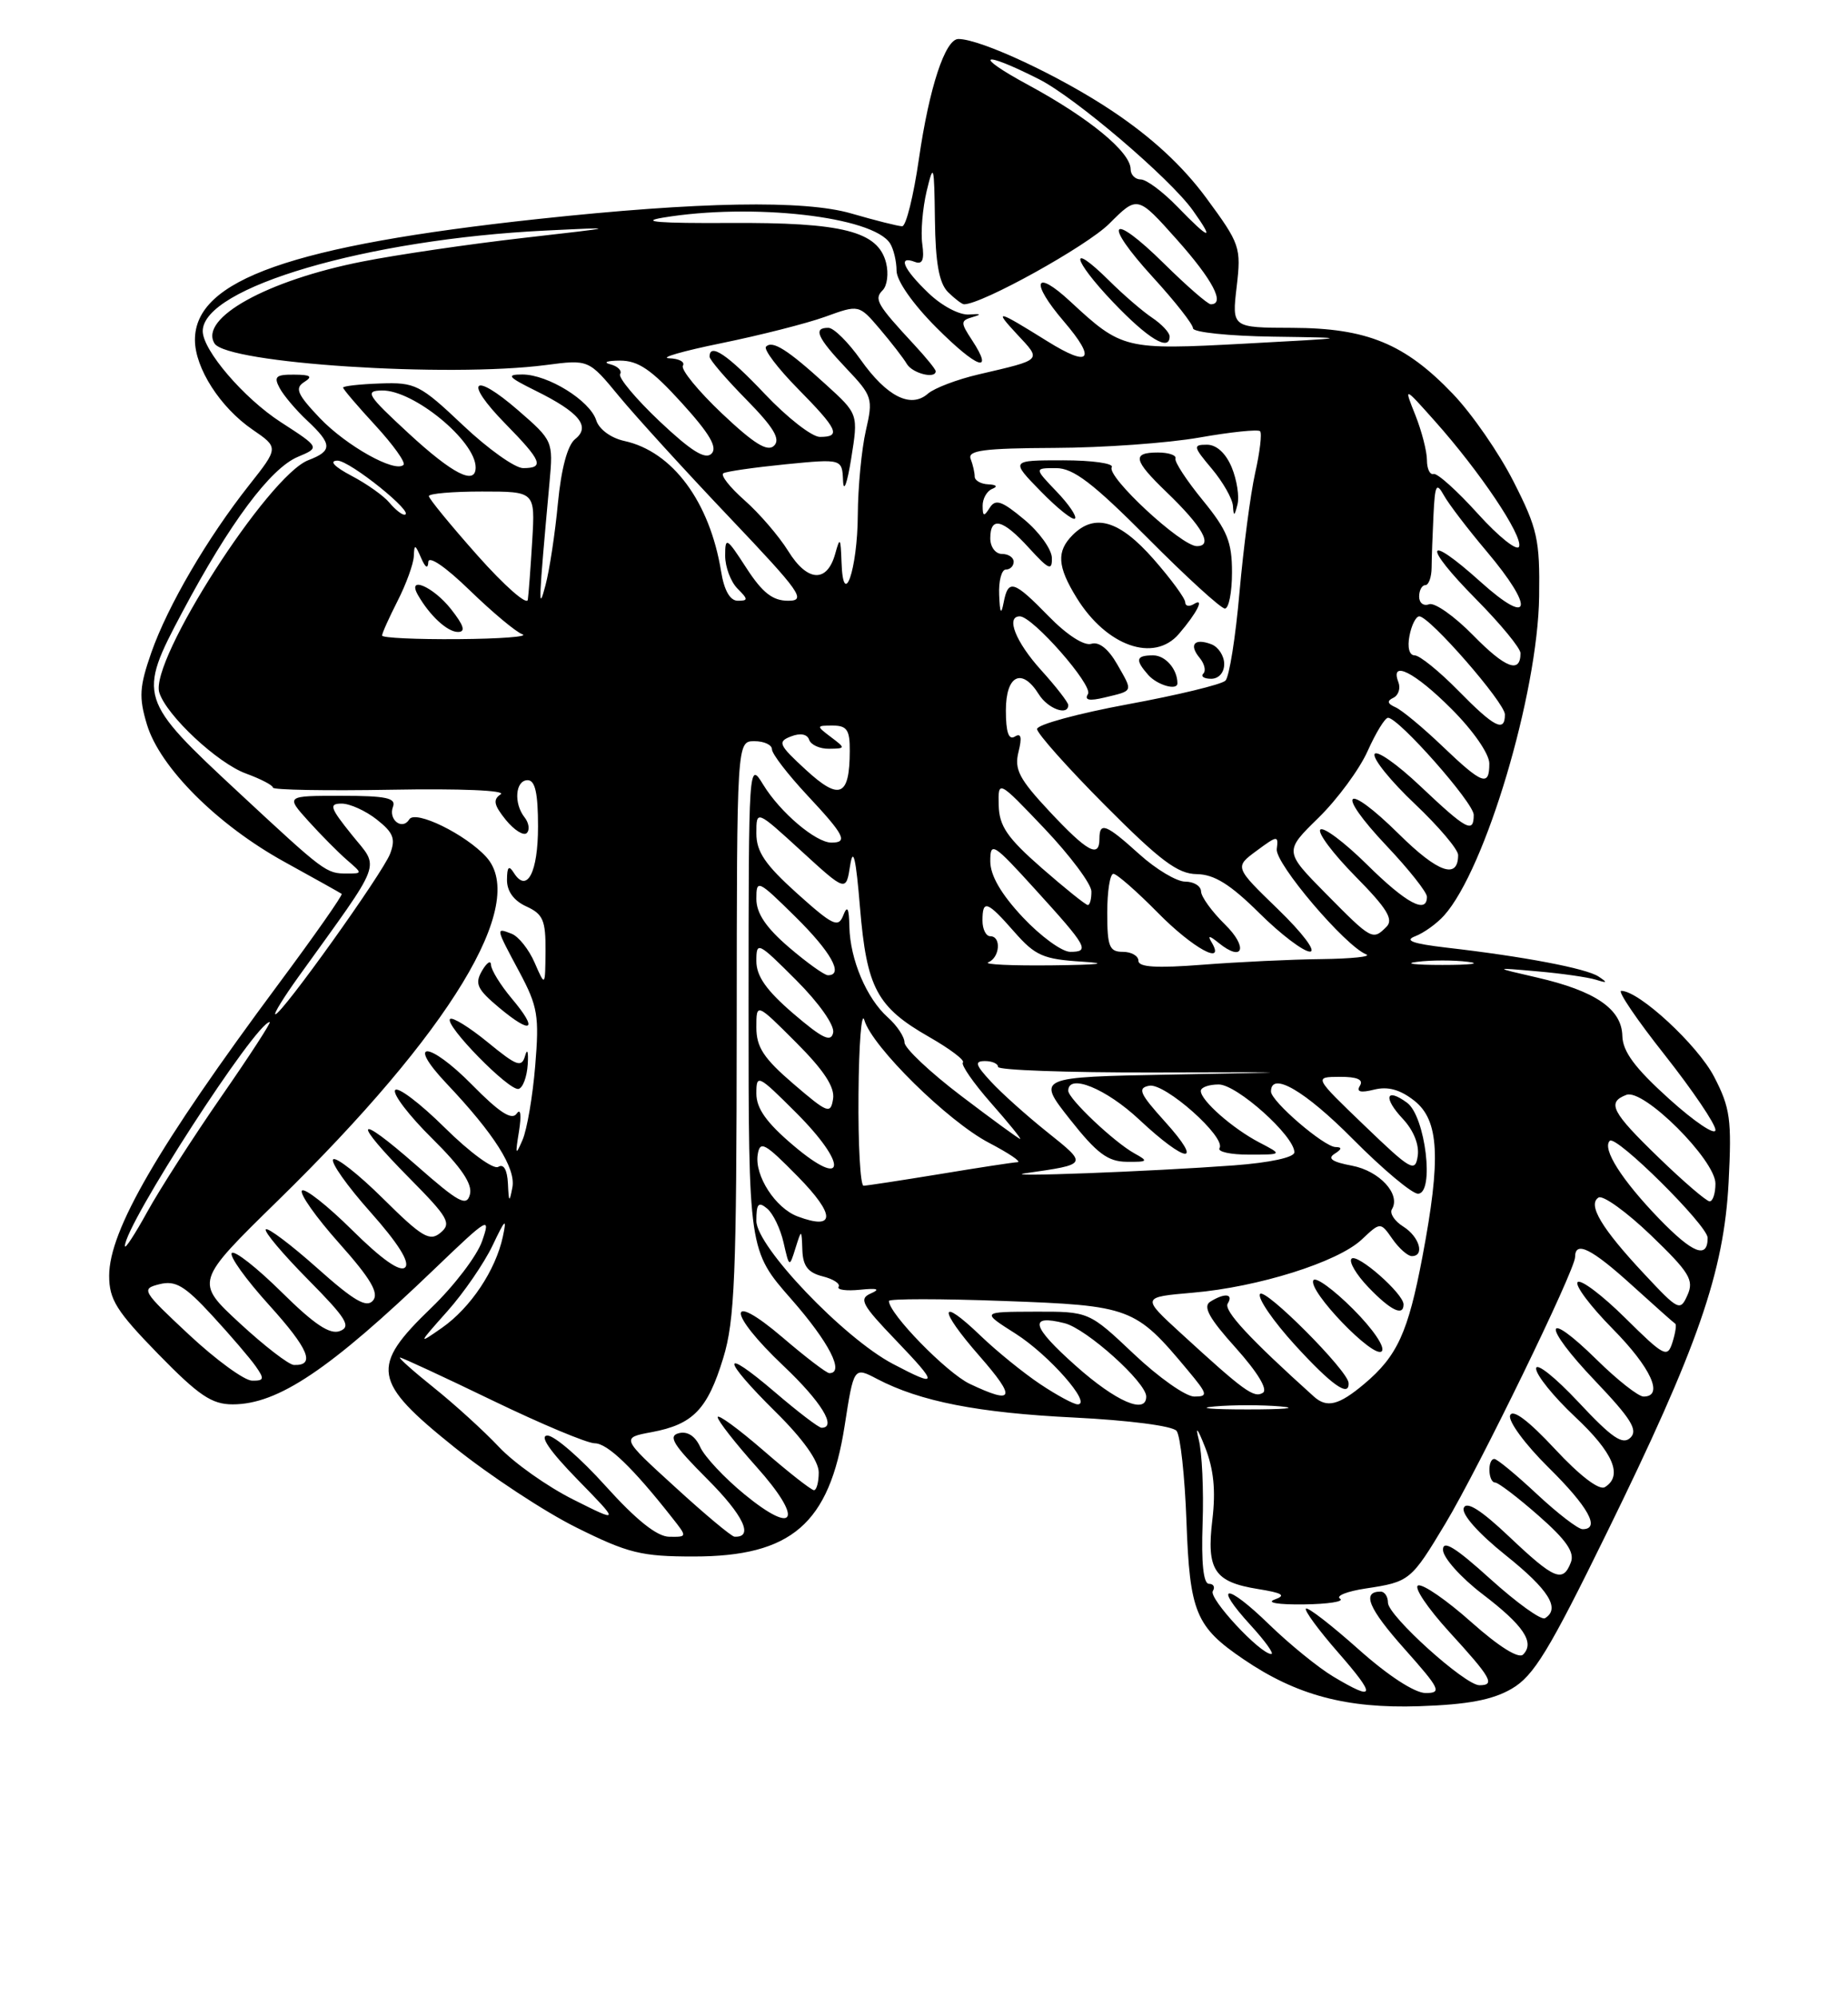 <?xml version="1.0" encoding="UTF-8" standalone="no"?>
<!DOCTYPE svg PUBLIC "-//W3C//DTD SVG 1.1//EN" "http://www.w3.org/Graphics/SVG/1.1/DTD/svg11.dtd" >
<svg xmlns="http://www.w3.org/2000/svg" xmlns:xlink="http://www.w3.org/1999/xlink" version="1.1" viewBox="0 0 237 256">
 <g >
 <path fill="currentColor"
d=" M 193.87 216.45 C 196.69 214.82 198.65 211.60 206.05 196.50 C 217.77 172.61 221.09 163.05 221.69 151.50 C 222.10 143.50 221.90 142.00 219.83 138.01 C 217.72 133.95 210.21 127.00 207.92 127.00 C 207.41 127.00 209.92 130.70 213.50 135.22 C 217.07 139.75 220.00 144.07 220.00 144.83 C 220.00 145.59 217.33 143.80 214.06 140.85 C 209.67 136.89 208.11 134.79 208.06 132.77 C 207.98 129.33 204.60 127.01 197.11 125.29 C 191.50 124.00 191.50 124.00 197.16 124.50 C 200.28 124.77 203.66 125.26 204.66 125.57 C 206.15 126.04 206.21 125.96 205.00 125.16 C 203.41 124.12 195.44 122.60 185.50 121.46 C 181.16 120.95 180.05 120.55 181.50 120.00 C 182.60 119.58 184.27 118.38 185.20 117.34 C 190.50 111.45 197.22 88.89 197.39 76.45 C 197.49 69.17 197.18 67.76 194.12 61.75 C 192.27 58.09 188.76 53.02 186.32 50.48 C 180.17 44.05 175.29 42.05 165.74 42.02 C 157.98 42.00 157.98 42.00 158.60 36.75 C 159.19 31.70 159.04 31.27 154.72 25.40 C 151.69 21.29 147.74 17.63 142.66 14.24 C 135.99 9.77 125.78 5.00 122.91 5.00 C 121.22 5.00 119.17 11.22 117.85 20.35 C 117.16 25.11 116.20 29.00 115.70 29.00 C 115.21 29.00 112.27 28.26 109.17 27.36 C 103.16 25.61 89.65 25.85 69.00 28.07 C 37.46 31.47 25.00 35.85 25.00 43.56 C 25.00 47.17 28.24 52.22 32.38 55.06 C 35.75 57.37 35.75 57.37 31.95 62.18 C 26.58 68.98 21.52 77.64 19.41 83.63 C 17.88 88.02 17.79 89.36 18.84 92.85 C 20.49 98.35 27.87 105.73 36.50 110.48 C 40.35 112.60 43.64 114.44 43.82 114.57 C 43.99 114.70 40.34 119.91 35.70 126.15 C 20.27 146.92 14.00 157.72 14.00 163.51 C 14.00 166.57 14.94 168.06 20.29 173.55 C 25.49 178.87 27.15 180.00 29.84 180.00 C 35.65 180.00 42.28 175.55 55.76 162.61 C 62.64 156.01 62.96 155.82 61.83 159.07 C 61.18 160.96 58.25 164.80 55.32 167.62 C 47.44 175.20 47.74 177.05 58.25 185.48 C 62.79 189.12 69.85 193.77 73.95 195.80 C 80.55 199.08 82.25 199.50 88.95 199.50 C 101.51 199.50 106.36 195.31 108.32 182.76 C 109.50 175.18 109.50 175.18 112.48 176.74 C 117.99 179.63 125.44 181.09 137.75 181.69 C 144.75 182.04 150.38 182.76 150.89 183.40 C 151.38 184.00 151.95 189.22 152.16 195.00 C 152.58 206.66 153.34 208.51 159.49 212.68 C 166.25 217.28 172.68 219.00 182.00 218.69 C 188.23 218.48 191.40 217.89 193.87 216.45 Z  M 171.00 214.90 C 169.07 213.75 165.37 210.74 162.77 208.22 C 157.26 202.85 155.46 202.93 160.40 208.32 C 162.25 210.34 163.44 212.00 163.04 212.00 C 161.61 212.00 154.97 204.85 155.54 203.93 C 155.86 203.42 155.63 203.00 155.04 203.00 C 154.33 203.00 154.05 200.30 154.23 195.25 C 154.38 190.99 154.16 186.15 153.73 184.50 C 153.27 182.67 153.59 183.06 154.55 185.50 C 155.66 188.33 155.93 191.05 155.48 194.80 C 154.71 201.23 155.73 202.77 161.34 203.67 C 164.50 204.18 164.98 204.48 163.46 205.02 C 162.34 205.42 163.94 205.68 167.21 205.64 C 170.35 205.60 172.44 205.27 171.86 204.91 C 171.27 204.55 172.76 203.96 175.15 203.60 C 180.78 202.75 180.96 202.61 185.36 195.29 C 189.65 188.16 202.00 162.80 202.00 161.12 C 202.00 158.98 204.11 160.03 209.29 164.73 C 212.16 167.33 214.65 169.55 214.84 169.66 C 215.03 169.76 214.87 170.83 214.49 172.04 C 213.84 174.09 213.45 173.89 208.42 168.92 C 205.47 166.00 202.73 163.94 202.33 164.33 C 201.94 164.73 203.95 167.41 206.81 170.31 C 211.74 175.30 213.43 179.00 210.78 179.00 C 210.12 179.00 207.43 176.89 204.81 174.31 C 197.91 167.52 197.70 169.79 204.56 176.98 C 209.17 181.82 210.10 183.30 209.10 184.27 C 208.10 185.25 206.73 184.31 202.42 179.70 C 199.44 176.52 197.00 174.58 197.00 175.41 C 197.00 176.24 199.25 179.02 202.00 181.60 C 206.90 186.18 208.17 189.16 205.82 190.61 C 205.10 191.06 202.61 189.16 199.41 185.72 C 196.03 182.09 194.00 180.56 193.67 181.41 C 193.39 182.14 195.60 185.14 198.58 188.08 C 203.71 193.14 205.29 196.00 202.96 196.00 C 202.38 196.00 199.75 193.97 197.10 191.50 C 194.46 189.03 192.00 187.00 191.65 187.00 C 190.73 187.00 190.84 190.00 191.75 190.02 C 192.16 190.03 194.67 191.94 197.32 194.27 C 200.87 197.38 201.96 198.96 201.46 200.25 C 200.44 202.90 199.35 202.45 193.56 196.97 C 189.94 193.54 188.07 192.36 187.72 193.28 C 187.42 194.08 189.59 196.53 193.10 199.34 C 198.64 203.77 200.14 206.18 198.14 207.41 C 197.67 207.71 194.52 205.44 191.14 202.39 C 186.62 198.30 185.02 197.32 185.06 198.67 C 185.09 199.67 187.36 202.21 190.11 204.31 C 195.39 208.33 196.87 210.53 195.33 212.07 C 194.76 212.64 192.23 211.06 188.70 207.92 C 185.56 205.12 182.49 203.00 181.88 203.21 C 181.26 203.41 183.07 206.10 185.88 209.18 C 191.27 215.07 191.79 216.00 189.73 216.00 C 187.88 216.00 178.00 207.09 178.00 205.42 C 178.00 204.64 177.58 204.00 177.06 204.00 C 174.60 204.00 175.50 206.16 180.12 211.34 C 184.70 216.49 184.95 217.00 182.83 217.00 C 181.42 216.99 178.02 214.78 174.20 211.37 C 170.74 208.29 167.72 205.95 167.48 206.18 C 167.25 206.41 169.11 208.94 171.61 211.80 C 176.54 217.44 176.41 218.13 171.00 214.90 Z  M 77.67 190.47 C 74.47 186.91 71.11 184.00 70.21 184.00 C 69.14 184.00 70.49 185.97 74.03 189.60 C 79.50 195.20 79.50 195.20 73.50 192.19 C 70.20 190.54 65.92 187.51 64.00 185.47 C 62.08 183.43 58.32 180.01 55.66 177.88 C 53.00 175.75 51.04 174.00 51.30 174.00 C 51.56 174.00 56.89 176.47 63.14 179.49 C 69.39 182.51 75.30 184.99 76.28 184.99 C 77.91 185.00 81.17 188.13 86.20 194.53 C 88.15 197.00 88.15 197.00 85.82 196.97 C 84.26 196.95 81.60 194.83 77.67 190.47 Z  M 86.58 190.60 C 79.65 184.29 79.65 184.29 83.58 183.56 C 88.88 182.57 90.74 180.65 92.75 174.07 C 94.23 169.26 94.46 163.50 94.48 131.75 C 94.50 95.00 94.50 95.00 96.75 95.00 C 97.99 95.00 99.00 95.47 99.00 96.04 C 99.00 96.62 101.03 99.25 103.50 101.90 C 108.30 107.03 108.80 108.00 106.63 108.00 C 104.62 108.00 100.05 104.12 97.89 100.59 C 96.02 97.52 96.01 97.72 96.00 128.89 C 96.00 160.28 96.00 160.28 101.50 166.54 C 106.32 172.03 108.36 176.00 106.36 176.00 C 106.00 176.00 103.30 173.94 100.36 171.42 C 93.14 165.26 93.26 168.24 100.50 175.09 C 105.31 179.64 107.38 183.00 105.36 183.00 C 105.00 183.00 102.30 180.94 99.36 178.42 C 92.38 172.46 92.47 174.05 99.50 181.00 C 102.98 184.43 105.00 187.27 105.00 188.72 C 105.00 189.97 104.72 191.00 104.39 191.00 C 104.05 191.00 101.12 188.71 97.89 185.90 C 94.65 183.10 92.02 181.18 92.04 181.65 C 92.07 182.12 94.30 184.97 97.00 187.99 C 103.07 194.76 102.11 196.97 95.46 191.52 C 92.92 189.44 90.37 186.72 89.81 185.49 C 89.16 184.05 88.16 183.41 87.04 183.70 C 85.64 184.07 86.36 185.23 90.71 189.58 C 95.36 194.23 96.72 197.10 94.19 196.96 C 93.81 196.94 90.38 194.08 86.58 190.60 Z  M 155.75 180.27 C 158.09 180.06 161.91 180.06 164.25 180.27 C 166.59 180.48 164.68 180.65 160.00 180.65 C 155.32 180.65 153.41 180.48 155.75 180.27 Z  M 133.39 177.40 C 131.25 175.97 127.82 173.19 125.77 171.22 C 120.38 166.04 120.28 167.71 125.61 173.80 C 130.38 179.25 130.08 180.08 124.36 177.37 C 121.41 175.96 114.00 168.38 114.00 166.75 C 114.00 166.45 120.64 166.45 128.75 166.75 C 145.02 167.34 145.60 167.56 152.32 175.62 C 154.90 178.71 154.97 179.00 153.16 179.00 C 152.07 179.00 148.59 176.55 145.42 173.55 C 139.65 168.10 139.65 168.10 132.74 168.12 C 125.83 168.14 125.83 168.14 130.26 170.95 C 134.54 173.67 140.10 180.00 138.21 180.00 C 137.70 180.00 135.53 178.83 133.39 177.40 Z  M 138.00 175.09 C 132.27 170.00 131.85 168.42 136.53 169.60 C 139.34 170.30 147.00 177.18 147.00 179.00 C 147.00 181.33 143.13 179.65 138.00 175.09 Z  M 168.50 179.00 C 160.26 171.59 156.90 167.97 157.45 167.08 C 158.24 165.81 157.04 165.69 155.20 166.85 C 154.24 167.47 155.08 168.99 158.48 172.76 C 161.30 175.91 162.63 178.11 161.96 178.52 C 160.81 179.23 159.56 178.32 151.45 170.89 C 146.39 166.26 146.39 166.26 152.95 165.69 C 161.37 164.97 171.55 161.77 174.63 158.88 C 177.04 156.61 177.04 156.61 178.58 158.81 C 179.42 160.01 180.54 161.00 181.06 161.00 C 182.76 161.00 182.04 158.51 179.96 157.21 C 178.84 156.51 178.19 155.51 178.51 154.99 C 179.68 153.08 176.92 150.08 173.39 149.41 C 170.87 148.94 170.20 148.49 171.15 147.89 C 172.10 147.29 172.14 147.03 171.28 147.02 C 169.81 147.00 163.00 141.15 163.00 139.90 C 163.00 137.27 167.34 139.79 173.50 146.00 C 177.32 149.85 181.08 153.00 181.85 153.00 C 184.00 153.00 182.81 143.07 180.45 141.34 C 177.72 139.34 177.36 140.69 179.91 143.41 C 181.28 144.87 182.03 146.72 181.82 148.15 C 181.50 150.32 180.97 150.02 174.99 144.27 C 168.50 138.04 168.50 138.04 171.81 138.02 C 174.04 138.01 174.89 138.37 174.41 139.15 C 173.92 139.95 174.46 140.10 176.23 139.66 C 177.99 139.22 179.56 139.65 181.38 141.08 C 184.57 143.59 184.82 148.44 182.42 161.09 C 180.58 170.80 179.20 173.81 174.96 177.38 C 171.70 180.12 170.17 180.50 168.50 179.00 Z  M 172.95 177.25 C 172.86 175.66 162.16 164.94 161.59 165.86 C 161.26 166.39 163.29 169.34 166.09 172.41 C 170.79 177.55 173.07 179.16 172.95 177.25 Z  M 173.52 167.78 C 171.02 165.28 168.73 163.62 168.44 164.09 C 167.65 165.37 176.17 174.23 177.20 173.20 C 177.69 172.71 176.11 170.37 173.52 167.78 Z  M 180.00 167.19 C 180.00 165.81 174.06 160.60 173.33 161.33 C 172.96 161.71 173.93 163.37 175.51 165.01 C 178.34 167.96 180.00 168.77 180.00 167.19 Z  M 24.24 171.07 C 18.21 165.44 18.06 165.20 20.45 164.60 C 22.51 164.09 23.68 164.78 27.22 168.62 C 29.57 171.17 32.08 174.10 32.80 175.13 C 33.94 176.75 33.87 176.99 32.31 176.96 C 31.31 176.93 27.68 174.28 24.24 171.07 Z  M 114.50 174.81 C 108.19 171.49 97.00 159.76 97.00 156.48 C 97.00 154.28 97.26 153.97 98.38 154.90 C 99.14 155.53 100.09 157.50 100.49 159.27 C 101.22 162.47 101.24 162.48 102.01 160.00 C 102.80 157.50 102.80 157.50 102.90 160.23 C 102.97 162.27 103.63 163.12 105.49 163.59 C 106.86 163.93 107.79 164.53 107.55 164.93 C 107.30 165.32 108.54 165.49 110.30 165.31 C 112.53 165.08 112.95 165.23 111.69 165.78 C 110.11 166.47 110.51 167.22 114.89 171.78 C 120.41 177.54 120.36 177.89 114.50 174.81 Z  M 30.75 169.60 C 25.00 164.29 25.00 164.29 35.63 153.89 C 57.78 132.24 67.75 115.81 62.37 109.85 C 59.73 106.94 53.26 103.77 52.49 105.02 C 51.59 106.48 49.76 105.06 50.40 103.40 C 50.83 102.28 49.50 102.00 43.78 102.00 C 36.63 102.00 36.63 102.00 39.56 105.25 C 41.18 107.04 43.40 109.28 44.50 110.23 C 46.50 111.96 46.50 111.96 44.50 111.96 C 41.83 111.97 41.65 111.83 30.69 101.65 C 17.74 89.63 17.63 89.27 23.40 78.42 C 29.44 67.06 34.67 60.04 38.19 58.56 C 41.04 57.36 41.04 57.36 36.00 54.10 C 31.26 51.03 26.00 44.89 26.00 42.44 C 26.00 36.85 47.10 30.66 70.00 29.55 C 79.45 29.09 79.44 29.09 67.00 30.51 C 60.12 31.30 50.90 32.65 46.50 33.52 C 34.28 35.92 25.51 40.78 27.51 44.02 C 29.09 46.58 57.41 48.42 70.00 46.79 C 75.50 46.07 75.50 46.07 79.39 50.79 C 81.53 53.38 87.87 60.34 93.49 66.25 C 102.70 75.94 103.45 77.00 101.08 77.00 C 99.09 77.00 97.78 75.98 95.72 72.80 C 93.18 68.88 93.00 68.77 93.00 71.23 C 93.00 72.67 93.71 74.56 94.57 75.43 C 95.96 76.82 95.97 77.00 94.62 77.00 C 93.63 77.00 92.87 75.68 92.48 73.25 C 91.02 64.30 86.25 57.87 80.07 56.52 C 78.34 56.14 76.82 55.02 76.46 53.86 C 75.65 51.34 70.28 48.01 67.00 48.00 C 64.88 48.00 65.13 48.32 68.69 50.08 C 74.30 52.85 75.79 54.67 73.76 56.28 C 72.78 57.06 71.98 60.05 71.55 64.50 C 71.19 68.35 70.47 73.08 69.96 75.00 C 69.00 78.64 69.05 77.45 70.48 61.75 C 70.95 56.56 70.91 56.46 66.46 52.60 C 60.61 47.53 59.40 48.79 64.81 54.31 C 69.49 59.08 69.86 60.00 67.09 60.00 C 66.04 60.00 62.56 57.52 59.36 54.49 C 53.86 49.29 53.26 48.99 48.76 49.15 C 46.14 49.24 44.00 49.48 44.00 49.68 C 44.00 49.88 45.87 52.07 48.15 54.54 C 50.43 57.02 52.05 59.28 51.75 59.58 C 50.68 60.65 44.42 57.15 41.01 53.58 C 38.12 50.54 37.78 49.75 39.01 48.97 C 40.15 48.25 39.85 48.03 37.71 48.02 C 35.37 48.00 35.08 48.28 35.87 49.75 C 36.39 50.71 37.98 52.59 39.41 53.92 C 42.63 56.94 42.65 57.80 39.55 58.98 C 34.40 60.94 19.14 84.71 20.43 88.77 C 21.36 91.72 27.93 97.85 31.58 99.16 C 33.46 99.85 35.00 100.65 35.00 100.95 C 35.00 101.25 41.86 101.37 50.25 101.22 C 59.05 101.06 64.95 101.31 64.21 101.81 C 63.19 102.49 63.33 103.18 64.87 105.09 C 65.95 106.41 67.16 107.17 67.56 106.77 C 67.96 106.37 67.83 105.47 67.28 104.77 C 65.85 102.96 66.09 100.00 67.67 100.00 C 68.63 100.00 69.00 101.66 69.00 105.94 C 69.00 111.83 67.59 114.54 65.90 111.88 C 65.26 110.86 65.03 111.09 65.02 112.77 C 65.01 114.23 65.89 115.45 67.50 116.18 C 69.65 117.16 69.99 117.97 69.96 121.91 C 69.92 126.50 69.92 126.50 68.57 123.40 C 67.83 121.69 66.50 120.02 65.61 119.68 C 63.55 118.89 63.53 118.83 66.62 124.60 C 68.97 129.00 69.17 130.23 68.64 136.59 C 68.32 140.49 67.59 144.77 67.02 146.09 C 66.12 148.19 66.06 148.05 66.56 145.00 C 66.89 142.91 66.77 142.00 66.26 142.74 C 65.64 143.63 64.04 142.60 60.53 139.03 C 55.01 133.43 51.97 133.27 57.26 138.87 C 63.39 145.34 66.18 149.75 65.71 152.20 C 65.33 154.20 65.25 154.13 65.14 151.69 C 65.05 149.93 64.59 149.13 63.90 149.56 C 63.29 149.94 60.23 147.70 57.02 144.52 C 53.84 141.38 50.98 139.22 50.67 139.73 C 50.35 140.24 52.49 143.03 55.43 145.93 C 59.17 149.63 60.61 151.76 60.27 153.08 C 59.85 154.70 58.86 154.17 53.39 149.36 C 45.53 142.46 45.04 143.46 52.55 151.05 C 57.50 156.05 57.93 156.81 56.50 158.00 C 55.11 159.16 54.14 158.59 49.14 153.64 C 45.98 150.51 43.09 148.24 42.73 148.60 C 42.37 148.96 44.52 152.01 47.51 155.36 C 51.05 159.34 52.60 161.80 51.96 162.44 C 51.32 163.08 48.97 161.43 45.18 157.68 C 42.00 154.53 39.09 152.24 38.73 152.60 C 38.37 152.96 40.51 156.00 43.49 159.34 C 47.54 163.88 48.63 165.74 47.84 166.69 C 47.02 167.68 45.41 166.75 40.68 162.53 C 37.32 159.54 34.36 157.31 34.09 157.57 C 33.83 157.84 36.26 160.72 39.49 163.99 C 44.41 168.96 45.08 170.03 43.60 170.60 C 42.31 171.10 40.31 169.76 36.11 165.61 C 32.96 162.50 30.09 160.24 29.73 160.60 C 29.37 160.97 31.52 163.97 34.51 167.27 C 39.61 172.91 40.50 175.06 37.69 174.95 C 37.04 174.93 33.91 172.52 30.75 169.60 Z  M 67.68 136.42 C 67.78 134.82 67.63 134.31 67.35 135.30 C 66.90 136.88 66.31 136.67 62.55 133.59 C 60.19 131.66 58.02 130.32 57.72 130.61 C 56.97 131.36 65.28 139.85 66.50 139.57 C 67.05 139.45 67.58 138.03 67.68 136.42 Z  M 65.62 127.97 C 64.18 126.25 62.99 124.32 62.97 123.67 C 62.95 123.03 62.43 123.37 61.81 124.44 C 60.86 126.09 61.18 126.79 64.03 129.17 C 68.24 132.68 69.07 132.06 65.62 127.97 Z  M 57.35 168.09 C 59.47 165.72 62.08 161.91 63.17 159.64 C 64.79 156.22 65.02 156.02 64.49 158.50 C 63.56 162.82 60.35 167.62 56.68 170.19 C 53.57 172.36 53.59 172.31 57.35 168.09 Z  M 210.86 163.28 C 205.38 157.43 203.57 154.39 205.01 153.49 C 205.57 153.15 208.59 155.32 211.72 158.32 C 216.67 163.08 217.27 164.07 216.42 165.98 C 215.48 168.10 215.27 168.00 210.86 163.28 Z  M 212.78 156.21 C 207.98 151.24 205.43 147.23 206.45 146.22 C 207.24 145.42 219.00 157.07 219.00 158.66 C 219.00 161.41 217.09 160.66 212.78 156.21 Z  M 16.02 159.72 C 15.96 157.07 32.82 131.00 34.59 131.00 C 34.82 131.00 32.02 135.31 28.37 140.57 C 24.73 145.83 20.46 152.47 18.89 155.32 C 17.32 158.17 16.03 160.15 16.02 159.72 Z  M 102.31 155.92 C 99.46 154.87 96.76 150.69 97.17 148.01 C 97.46 146.14 98.06 146.47 102.33 150.81 C 107.17 155.74 107.16 157.73 102.31 155.92 Z  M 212.75 148.40 C 206.66 142.51 206.04 141.30 208.58 140.33 C 210.78 139.49 220.00 148.68 220.00 151.71 C 220.00 152.97 219.66 153.99 219.25 153.98 C 218.84 153.97 215.91 151.46 212.75 148.40 Z  M 110.10 140.25 C 110.15 133.79 110.49 129.51 110.85 130.75 C 111.83 134.15 121.58 143.74 126.84 146.48 C 129.40 147.82 131.05 148.93 130.50 148.96 C 129.95 148.98 125.45 149.67 120.50 150.49 C 115.55 151.30 111.16 151.97 110.75 151.98 C 110.34 151.99 110.04 146.71 110.10 140.25 Z  M 101.75 146.82 C 98.30 143.90 97.00 142.07 97.00 140.16 C 97.00 137.63 97.21 137.74 102.10 142.62 C 108.78 149.30 108.50 152.54 101.75 146.82 Z  M 131.50 150.38 C 139.57 149.22 139.54 149.29 134.30 145.10 C 131.66 142.99 128.41 140.08 127.08 138.63 C 125.08 136.47 124.95 136.00 126.33 136.00 C 127.25 136.00 128.00 136.34 128.00 136.75 C 128.00 137.16 136.89 137.48 147.75 137.46 C 167.50 137.41 167.50 137.41 150.22 137.73 C 132.94 138.05 132.94 138.05 137.22 143.47 C 140.68 147.85 142.08 148.89 144.50 148.91 C 147.22 148.94 147.32 148.84 145.50 147.84 C 142.89 146.40 137.00 140.83 137.00 139.80 C 137.00 137.55 141.85 139.52 146.10 143.50 C 152.19 149.20 154.48 149.38 149.40 143.76 C 146.14 140.15 145.84 139.46 147.39 139.16 C 149.40 138.78 157.26 145.76 156.40 147.16 C 156.11 147.62 157.82 148.00 160.19 147.99 C 164.50 147.99 164.50 147.99 161.50 146.43 C 158.09 144.65 154.00 141.06 154.00 139.83 C 154.00 139.37 155.03 139.00 156.30 139.00 C 158.63 139.00 166.00 145.60 166.00 147.69 C 166.00 148.35 162.89 149.02 158.25 149.37 C 147.59 150.16 127.82 150.91 131.50 150.38 Z  M 123.25 140.45 C 119.26 137.42 116.00 134.34 116.00 133.62 C 116.00 132.90 115.04 131.45 113.86 130.40 C 111.14 127.98 109.02 122.99 108.93 118.78 C 108.88 116.36 108.67 115.98 108.14 117.34 C 107.50 118.96 106.80 118.62 102.21 114.50 C 98.12 110.82 97.00 109.17 97.00 106.81 C 97.00 103.80 97.00 103.80 102.75 109.06 C 108.50 114.32 108.50 114.32 109.03 110.91 C 109.42 108.47 109.77 110.00 110.29 116.30 C 111.15 126.64 112.44 129.07 119.16 132.91 C 121.82 134.43 123.77 135.90 123.49 136.18 C 123.21 136.46 124.82 138.79 127.07 141.35 C 129.33 143.91 131.02 145.99 130.83 145.98 C 130.65 145.97 127.24 143.48 123.25 140.45 Z  M 101.75 138.92 C 97.94 135.65 97.00 134.22 97.00 131.68 C 97.00 128.52 97.00 128.52 102.09 133.61 C 105.66 137.18 107.08 139.34 106.84 140.85 C 106.52 142.84 106.16 142.70 101.75 138.92 Z  M 101.75 129.92 C 98.29 126.95 97.00 125.12 97.00 123.18 C 97.00 120.62 97.19 120.71 102.10 125.62 C 105.04 128.56 107.05 131.42 106.85 132.36 C 106.58 133.64 105.48 133.11 101.75 129.92 Z  M 38.24 125.25 C 49.30 109.87 48.70 111.46 45.12 107.00 C 42.32 103.52 42.15 103.00 43.82 103.00 C 44.87 103.00 46.90 103.92 48.32 105.04 C 50.45 106.72 50.76 107.50 50.03 109.43 C 49.08 111.92 36.15 130.00 35.32 130.00 C 35.05 130.00 36.37 127.86 38.24 125.25 Z  M 101.18 121.42 C 98.24 118.90 97.00 117.06 97.00 115.21 C 97.00 112.67 97.18 112.75 102.00 117.50 C 106.58 122.01 108.25 125.00 106.18 125.00 C 105.73 125.00 103.48 123.39 101.18 121.42 Z  M 126.75 123.34 C 128.23 122.74 128.44 120.00 127.00 120.00 C 126.45 120.00 126.00 119.10 126.00 118.00 C 126.00 115.25 126.59 115.46 130.09 119.45 C 132.77 122.50 133.79 122.95 138.81 123.26 C 142.37 123.49 140.95 123.66 135.00 123.73 C 129.78 123.79 126.06 123.62 126.75 123.34 Z  M 146.00 123.15 C 146.00 122.52 145.10 122.00 144.00 122.00 C 142.27 122.00 142.00 121.33 142.00 117.00 C 142.00 114.25 142.35 112.00 142.79 112.00 C 143.22 112.00 145.79 114.25 148.50 117.00 C 152.98 121.55 157.25 123.88 155.37 120.75 C 154.84 119.87 155.11 119.90 156.27 120.84 C 159.43 123.41 160.11 121.44 157.09 118.48 C 155.42 116.84 154.04 114.94 154.03 114.25 C 154.01 113.56 153.10 113.00 152.00 113.00 C 150.90 113.00 148.26 111.42 146.13 109.50 C 141.84 105.62 141.00 105.29 141.00 107.50 C 141.00 110.04 139.46 109.20 134.61 104.02 C 130.69 99.83 130.06 98.61 130.62 96.37 C 131.09 94.49 130.95 93.91 130.15 94.41 C 129.36 94.90 129.00 93.85 129.00 91.06 C 129.00 86.52 131.06 85.52 133.23 89.00 C 134.39 90.85 137.00 91.80 137.00 90.37 C 137.00 90.03 135.43 88.00 133.50 85.87 C 130.24 82.26 128.96 79.00 130.79 79.00 C 132.43 79.00 140.21 87.85 139.53 88.95 C 139.04 89.74 139.67 89.88 141.67 89.40 C 145.40 88.50 145.32 88.72 143.28 85.15 C 142.15 83.17 140.94 82.21 139.96 82.52 C 139.04 82.81 136.82 81.38 134.50 79.00 C 129.99 74.38 129.30 74.17 128.71 77.25 C 128.39 78.88 128.23 78.60 128.14 76.25 C 128.06 74.46 128.45 73.00 129.00 73.00 C 129.55 73.00 130.00 72.55 130.00 72.00 C 130.00 71.45 129.32 71.00 128.50 71.00 C 127.67 71.00 127.00 70.11 127.00 69.00 C 127.00 66.13 128.60 66.53 131.98 70.25 C 134.51 73.02 134.94 73.21 134.90 71.50 C 134.87 70.40 133.28 68.18 131.34 66.58 C 128.48 64.19 127.67 63.92 126.93 65.08 C 126.19 66.25 126.03 66.21 126.02 64.83 C 126.01 63.92 126.56 62.94 127.25 62.66 C 128.00 62.36 127.80 62.13 126.75 62.08 C 125.79 62.04 125.00 61.59 125.00 61.08 C 125.00 60.58 124.77 59.56 124.48 58.81 C 124.07 57.73 126.19 57.45 135.23 57.41 C 141.43 57.39 149.79 56.79 153.82 56.08 C 157.84 55.37 161.34 55.01 161.60 55.27 C 161.86 55.52 161.58 57.93 160.97 60.62 C 160.37 63.30 159.47 70.19 158.96 75.93 C 158.46 81.66 157.65 86.75 157.16 87.24 C 156.67 87.73 151.04 89.09 144.64 90.27 C 138.24 91.45 133.00 92.88 133.00 93.44 C 133.00 94.00 136.93 98.41 141.73 103.23 C 148.79 110.32 151.04 112.01 153.48 112.04 C 155.73 112.07 157.78 113.35 161.50 117.03 C 164.25 119.76 167.18 121.98 168.00 121.97 C 168.84 121.96 167.03 119.57 163.91 116.55 C 158.32 111.14 158.32 111.14 161.15 109.05 C 163.83 107.07 163.97 107.05 163.74 108.83 C 163.51 110.66 172.50 121.24 175.22 122.33 C 175.92 122.61 173.35 122.88 169.50 122.93 C 165.65 122.97 158.79 123.30 154.25 123.65 C 148.33 124.11 146.00 123.97 146.00 123.15 Z  M 151.00 87.58 C 151.00 85.77 149.46 84.00 147.89 84.00 C 145.68 84.00 145.54 84.56 147.25 86.50 C 148.40 87.81 151.00 88.56 151.00 87.58 Z  M 157.00 85.11 C 157.00 84.07 156.26 82.93 155.36 82.58 C 153.19 81.75 152.43 82.61 153.85 84.32 C 154.47 85.07 154.69 85.98 154.32 86.34 C 153.96 86.70 154.42 87.00 155.33 87.00 C 156.30 87.00 157.00 86.21 157.00 85.11 Z  M 151.19 81.25 C 153.49 78.57 154.52 76.56 153.15 77.40 C 152.52 77.80 152.00 77.70 152.00 77.20 C 152.00 76.69 150.16 74.19 147.92 71.64 C 143.56 66.69 140.39 65.75 137.57 68.57 C 135.47 70.67 135.59 72.60 138.08 76.63 C 141.91 82.83 148.00 84.97 151.19 81.25 Z  M 158.00 73.35 C 158.00 69.46 157.39 67.96 154.25 64.12 C 152.19 61.60 150.61 59.20 150.75 58.77 C 150.89 58.35 149.88 58.00 148.50 58.00 C 145.14 58.00 145.35 58.98 149.58 63.05 C 154.24 67.53 155.63 70.00 153.49 70.00 C 151.49 70.00 141.85 61.06 142.58 59.88 C 142.87 59.40 140.08 59.00 136.36 59.00 C 129.59 59.00 129.59 59.00 133.48 62.98 C 135.62 65.17 137.59 66.74 137.86 66.47 C 138.13 66.20 137.07 64.63 135.49 62.99 C 132.63 60.00 132.63 60.00 135.44 60.00 C 137.66 60.00 140.17 61.92 147.22 69.00 C 152.14 73.95 156.58 78.00 157.09 78.00 C 157.59 78.00 158.00 75.91 158.00 73.35 Z  M 157.97 59.92 C 157.21 58.09 156.02 57.00 154.79 57.00 C 152.97 57.00 153.01 57.23 155.41 60.08 C 156.83 61.77 158.05 63.91 158.12 64.83 C 158.21 66.23 158.31 66.20 158.70 64.67 C 158.96 63.66 158.63 61.53 157.97 59.92 Z  M 181.75 123.28 C 183.54 123.05 186.46 123.05 188.25 123.28 C 190.04 123.50 188.57 123.68 185.00 123.68 C 181.43 123.68 179.96 123.50 181.75 123.28 Z  M 131.16 117.56 C 128.38 114.59 127.00 112.21 127.00 110.39 C 127.00 107.83 127.37 108.06 132.75 113.98 C 139.45 121.34 139.82 122.00 137.25 122.00 C 136.19 122.00 133.45 120.00 131.16 117.56 Z  M 170.06 114.56 C 164.69 109.12 164.69 109.12 169.10 104.81 C 171.52 102.44 174.36 98.59 175.40 96.25 C 176.45 93.91 177.62 92.00 178.01 92.00 C 179.37 92.00 189.00 102.90 189.00 104.44 C 189.00 106.87 188.10 106.38 182.17 100.78 C 179.13 97.90 176.48 96.06 176.28 96.67 C 176.07 97.29 178.40 100.16 181.45 103.04 C 184.50 105.93 187.00 108.87 187.00 109.59 C 187.00 112.76 184.41 111.85 179.43 106.93 C 172.45 100.04 171.11 101.31 177.84 108.43 C 180.68 111.43 183.00 114.36 183.00 114.94 C 183.00 117.21 180.34 115.78 175.31 110.81 C 172.41 107.95 169.73 105.94 169.33 106.33 C 168.94 106.73 170.96 109.42 173.82 112.32 C 177.88 116.43 178.75 117.85 177.81 118.79 C 176.04 120.56 175.92 120.49 170.06 114.56 Z  M 133.59 111.25 C 129.17 107.38 128.15 105.89 128.08 103.22 C 128.00 99.95 128.00 99.95 133.97 106.22 C 137.25 109.68 139.95 113.29 139.97 114.25 C 139.98 115.21 139.78 116.00 139.51 116.00 C 139.24 116.00 136.58 113.86 133.59 111.25 Z  M 103.37 98.69 C 99.85 95.46 99.68 95.07 101.44 94.39 C 102.64 93.92 103.53 94.09 103.77 94.82 C 103.99 95.47 105.14 95.99 106.33 95.97 C 108.45 95.94 108.46 95.90 106.56 94.47 C 104.66 93.03 104.67 93.00 106.81 93.00 C 108.62 93.00 109.00 93.57 108.98 96.25 C 108.96 102.10 107.68 102.65 103.37 98.69 Z  M 184.98 95.64 C 182.49 93.26 179.79 91.02 178.98 90.66 C 177.92 90.19 177.84 89.84 178.69 89.44 C 179.35 89.12 179.64 88.22 179.34 87.44 C 178.22 84.53 181.42 86.13 186.14 90.86 C 188.93 93.64 191.00 96.63 191.00 97.86 C 191.00 100.87 190.12 100.55 184.98 95.64 Z  M 187.00 88.50 C 184.57 86.03 182.06 84.00 181.43 84.00 C 180.74 84.00 180.47 83.00 180.76 81.50 C 181.02 80.12 181.59 79.00 182.02 79.00 C 183.34 79.00 193.00 90.07 193.00 91.58 C 193.00 93.93 191.64 93.23 187.00 88.50 Z  M 188.94 81.44 C 186.52 78.97 183.97 77.18 183.27 77.45 C 182.57 77.72 182.00 77.28 182.00 76.47 C 182.00 75.66 182.36 75.00 182.79 75.00 C 183.22 75.00 183.59 73.99 183.60 72.75 C 183.61 71.51 183.72 68.47 183.84 66.00 C 184.03 62.11 184.21 61.77 185.18 63.50 C 185.79 64.60 188.25 67.82 190.65 70.66 C 196.87 78.03 196.38 80.43 189.86 74.56 C 182.76 68.18 182.36 69.78 189.31 76.81 C 192.44 79.97 195.00 83.08 195.00 83.72 C 195.00 86.38 193.08 85.66 188.94 81.44 Z  M 49.00 81.46 C 49.00 81.16 49.90 79.16 51.00 77.00 C 52.10 74.84 53.03 72.27 53.07 71.29 C 53.13 69.71 53.24 69.74 54.00 71.50 C 54.55 72.77 54.88 72.97 54.93 72.03 C 54.97 71.17 57.14 72.65 60.25 75.67 C 63.14 78.47 66.17 81.01 67.00 81.30 C 67.83 81.60 64.11 81.88 58.75 81.92 C 53.39 81.96 49.00 81.76 49.00 81.46 Z  M 57.83 78.06 C 55.55 75.18 52.16 73.73 53.59 76.25 C 55.10 78.90 57.37 81.00 58.73 81.00 C 59.75 81.00 59.50 80.18 57.83 78.06 Z  M 61.25 71.21 C 57.81 67.34 55.00 63.91 55.00 63.59 C 55.00 63.26 58.07 63.00 61.81 63.00 C 68.63 63.00 68.63 63.00 68.26 69.25 C 68.05 72.69 67.80 76.12 67.69 76.87 C 67.59 77.63 64.69 75.08 61.25 71.21 Z  M 107.92 72.00 C 107.81 68.89 107.72 68.78 107.11 70.99 C 106.06 74.75 103.53 74.59 101.08 70.62 C 99.89 68.71 97.37 65.78 95.48 64.12 C 93.59 62.45 92.37 60.90 92.77 60.66 C 93.17 60.42 96.76 59.91 100.75 59.51 C 108.00 58.80 108.00 58.80 108.12 61.65 C 108.19 63.22 108.66 61.93 109.16 58.79 C 110.08 53.07 110.08 53.07 105.92 49.29 C 101.00 44.81 99.07 43.59 98.24 44.43 C 97.90 44.77 99.73 47.19 102.31 49.81 C 107.47 55.05 107.91 56.00 105.15 56.00 C 104.12 56.00 100.95 53.52 98.09 50.50 C 93.31 45.45 91.00 43.89 91.00 45.72 C 91.00 46.11 93.12 48.58 95.71 51.21 C 99.21 54.77 100.12 56.28 99.28 57.12 C 98.44 57.96 96.73 56.91 92.59 53.00 C 89.54 50.11 87.28 47.35 87.58 46.87 C 87.88 46.39 87.08 45.96 85.81 45.92 C 84.54 45.87 87.55 45.00 92.50 43.99 C 97.45 42.98 103.45 41.46 105.83 40.60 C 110.16 39.03 110.16 39.03 112.83 42.16 C 114.30 43.89 115.86 45.90 116.30 46.65 C 117.02 47.86 120.00 48.61 120.00 47.58 C 120.00 47.34 118.76 45.82 117.25 44.19 C 112.46 39.03 112.06 38.34 113.20 37.20 C 113.78 36.62 113.98 35.05 113.64 33.70 C 112.62 29.64 108.09 28.49 93.50 28.58 C 84.59 28.63 81.92 28.42 85.00 27.90 C 96.44 25.99 111.95 27.74 114.15 31.20 C 114.60 31.92 114.98 33.49 114.98 34.70 C 114.99 36.00 117.09 38.99 120.11 42.01 C 125.33 47.23 127.55 48.01 124.66 43.60 C 123.16 41.32 123.17 41.10 124.77 40.63 C 125.94 40.29 125.79 40.19 124.32 40.31 C 123.08 40.42 120.81 39.23 119.07 37.56 C 115.85 34.48 115.08 32.71 117.33 33.57 C 118.30 33.94 118.56 33.31 118.28 31.29 C 118.06 29.76 118.32 26.70 118.84 24.50 C 119.73 20.80 119.81 21.07 119.90 28.18 C 119.97 33.72 120.44 36.29 121.57 37.43 C 122.44 38.29 123.37 39.00 123.64 39.00 C 125.94 39.00 139.39 31.54 142.26 28.67 C 145.88 25.05 145.88 25.05 150.94 30.72 C 155.54 35.88 157.17 39.00 155.28 39.00 C 154.89 39.00 152.20 36.66 149.31 33.81 C 142.40 26.99 141.28 28.34 147.87 35.55 C 150.69 38.63 153.00 41.57 153.00 42.08 C 153.00 42.59 157.61 43.07 163.25 43.15 C 173.50 43.30 173.50 43.30 159.56 44.05 C 144.28 44.87 143.88 44.78 137.26 38.64 C 132.65 34.36 132.08 36.11 136.43 41.19 C 140.66 46.13 139.81 47.16 134.32 43.74 C 127.82 39.69 127.41 39.59 130.41 42.82 C 133.61 46.25 133.80 46.05 125.50 47.99 C 122.75 48.63 119.83 49.74 119.00 50.46 C 116.80 52.39 113.72 50.83 110.37 46.10 C 108.79 43.87 106.94 42.03 106.25 42.02 C 104.23 41.99 104.79 43.26 108.52 47.20 C 111.89 50.75 111.99 51.08 111.04 55.20 C 110.50 57.57 110.03 62.42 110.01 66.00 C 109.97 73.05 108.12 78.33 107.92 72.00 Z  M 150.00 43.12 C 150.00 42.63 148.99 41.55 147.75 40.72 C 146.51 39.89 144.03 37.75 142.23 35.96 C 137.02 30.80 137.46 33.18 142.73 38.71 C 147.23 43.43 150.00 45.11 150.00 43.12 Z  M 189.56 65.88 C 186.89 62.92 184.32 60.61 183.85 60.75 C 183.38 60.89 183.00 60.09 183.00 58.97 C 183.00 57.85 182.33 55.26 181.52 53.22 C 180.03 49.50 180.03 49.50 184.04 54.00 C 189.80 60.46 195.29 68.64 194.82 70.05 C 194.60 70.71 192.24 68.84 189.56 65.88 Z  M 49.94 64.43 C 49.23 63.57 47.04 62.01 45.07 60.98 C 42.86 59.81 42.17 59.07 43.26 59.04 C 44.84 59.00 53.41 65.91 51.87 65.97 C 51.53 65.99 50.66 65.29 49.94 64.43 Z  M 52.41 55.55 C 47.06 50.61 46.74 50.09 49.00 50.05 C 53.05 49.99 61.00 56.52 61.00 59.91 C 61.00 62.26 58.07 60.77 52.41 55.55 Z  M 84.59 54.00 C 81.54 51.11 79.26 48.39 79.53 47.95 C 79.80 47.51 79.23 46.94 78.26 46.69 C 77.29 46.44 77.85 46.23 79.50 46.22 C 81.86 46.22 83.55 47.37 87.42 51.63 C 91.01 55.58 92.05 57.35 91.25 58.15 C 90.45 58.95 88.64 57.82 84.59 54.00 Z  M 151.00 26.50 C 149.13 24.57 147.02 23.00 146.30 23.00 C 145.59 23.00 145.00 22.41 145.00 21.69 C 145.00 19.49 139.68 15.12 131.89 10.90 C 124.68 7.00 125.79 6.38 133.24 10.15 C 137.87 12.48 150.06 22.87 152.98 26.97 C 155.82 30.95 155.17 30.80 151.00 26.50 Z "/>
</g>
</svg>